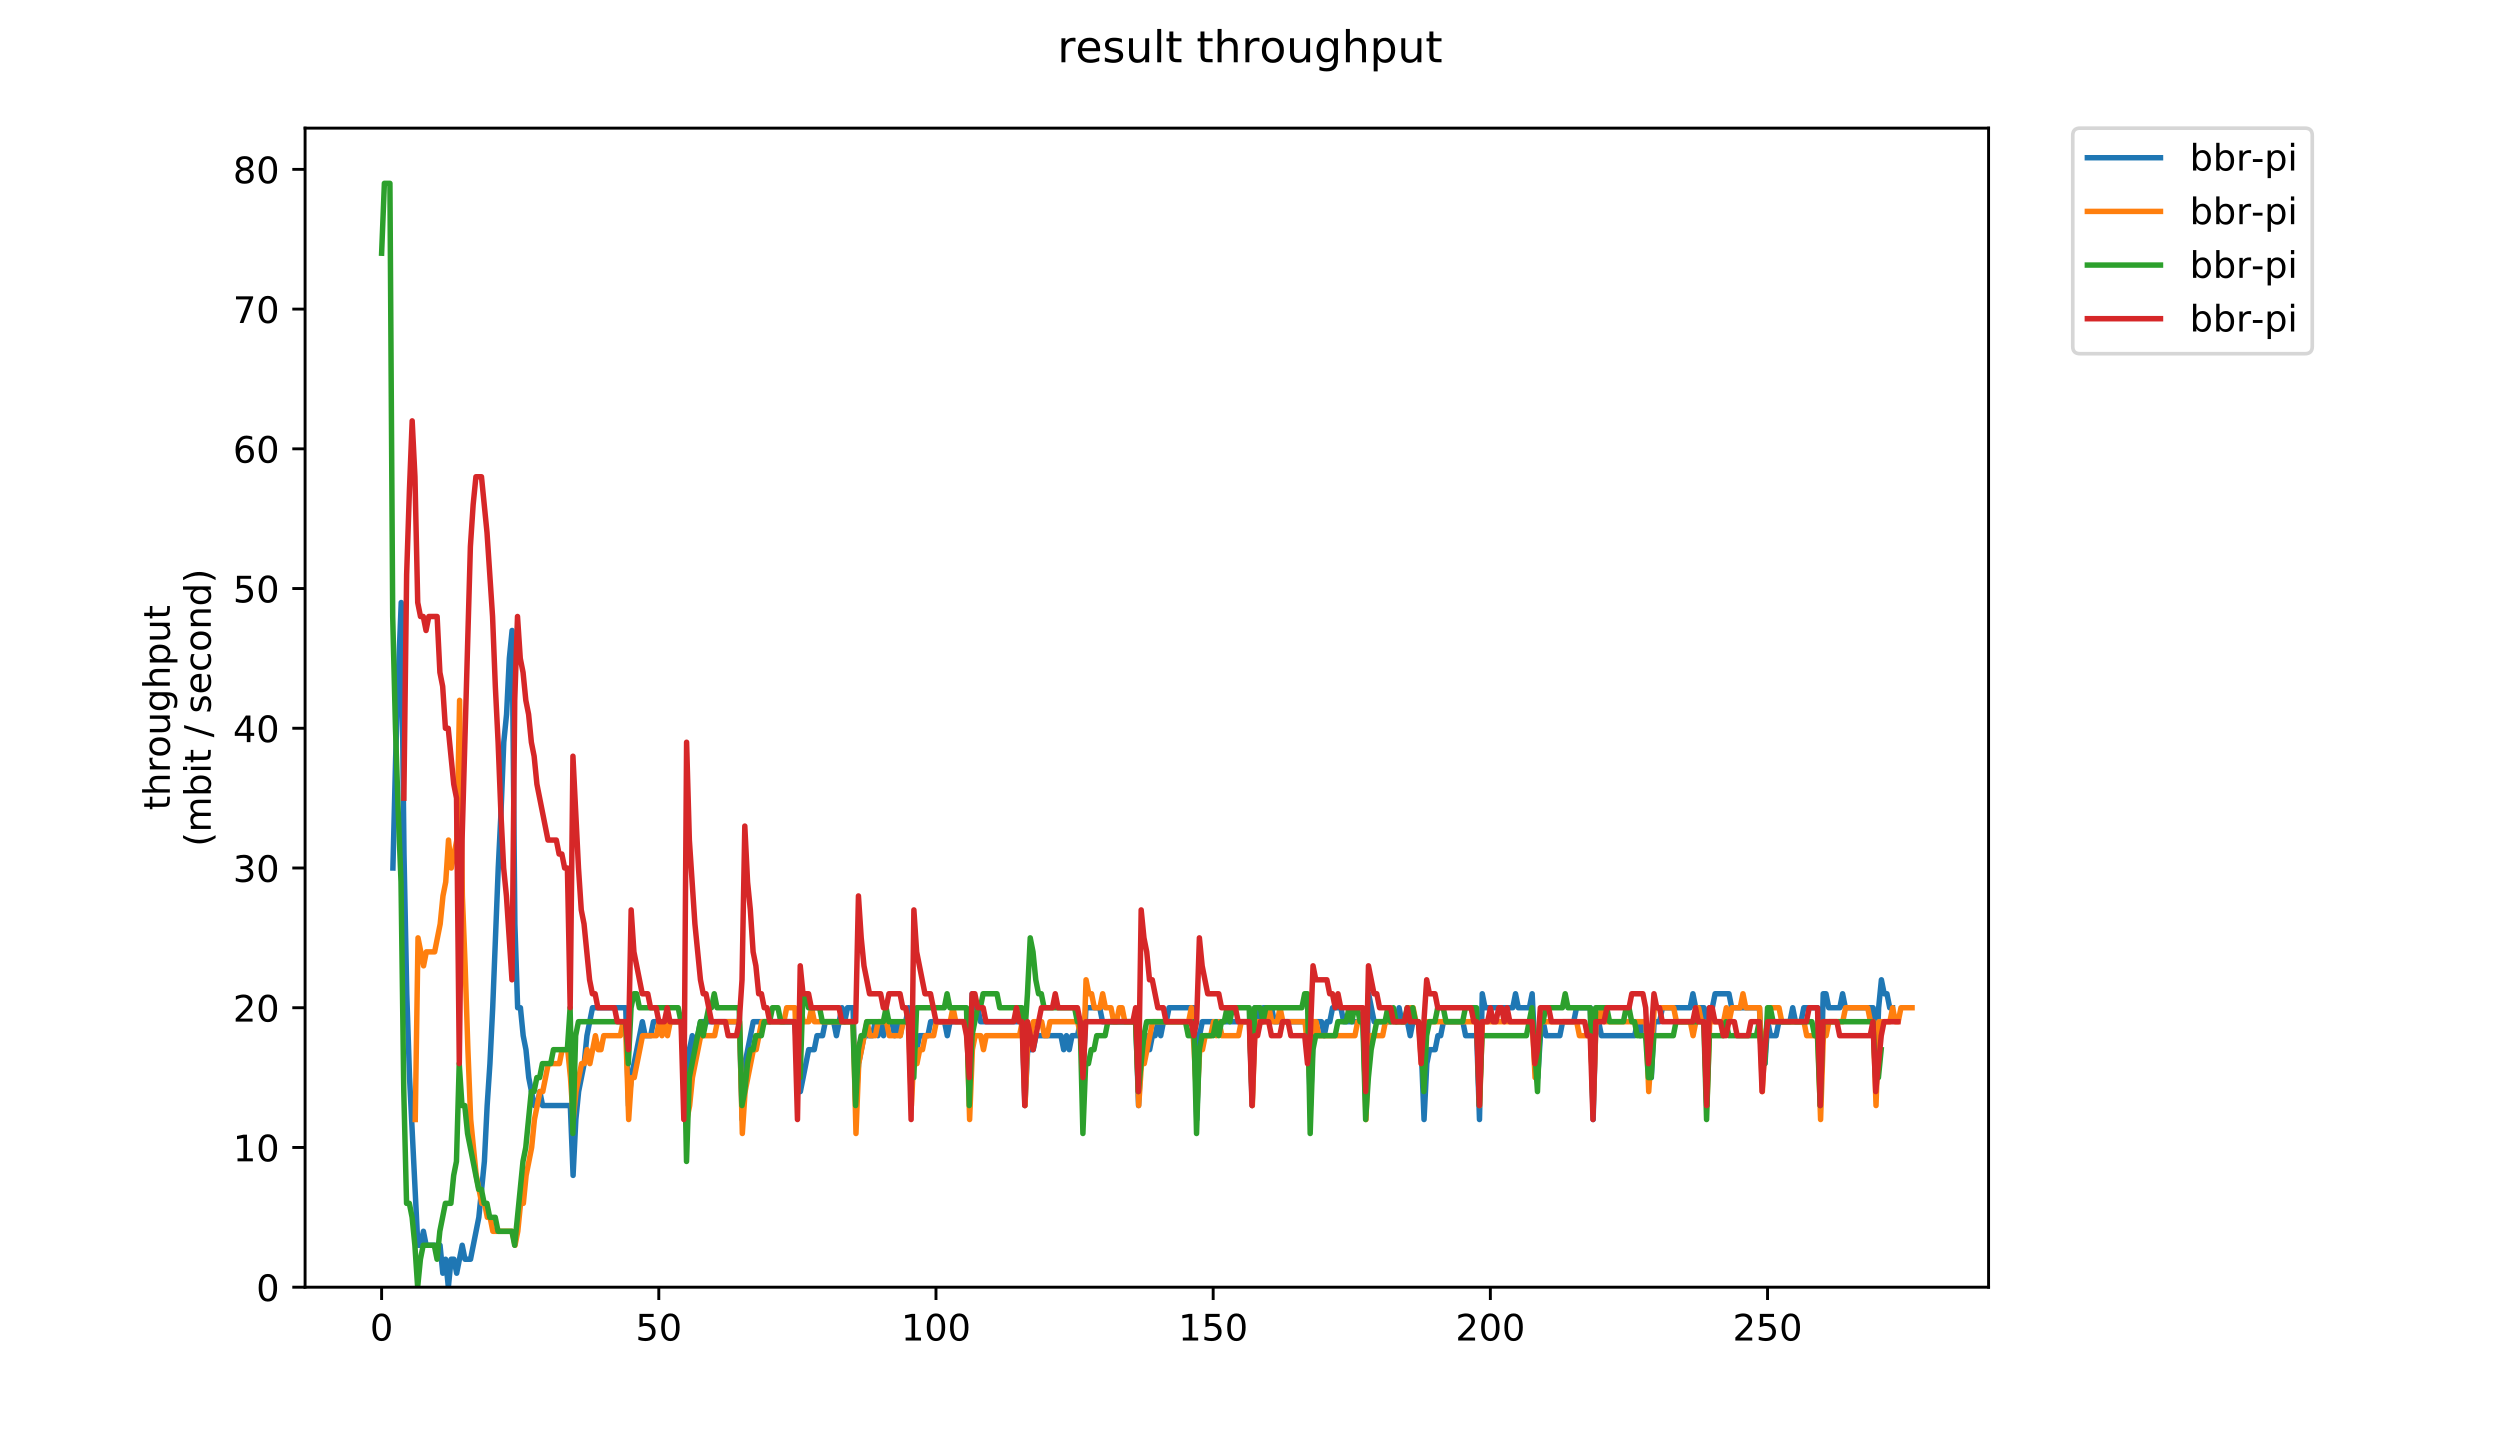 <?xml version="1.0" encoding="utf-8" standalone="no"?>
<!DOCTYPE svg PUBLIC "-//W3C//DTD SVG 1.1//EN"
  "http://www.w3.org/Graphics/SVG/1.1/DTD/svg11.dtd">
<!-- Created with matplotlib (https://matplotlib.org/) -->
<svg height="396pt" version="1.1" viewBox="0 0 684 396" width="684pt" xmlns="http://www.w3.org/2000/svg" xmlns:xlink="http://www.w3.org/1999/xlink">
 <defs>
  <style type="text/css">
*{stroke-linecap:butt;stroke-linejoin:round;}
  </style>
 </defs>
 <g id="figure_1">
  <g id="patch_1">
   <path d="M 0 396 
L 684 396 
L 684 0 
L 0 0 
z
" style="fill:#ffffff;"/>
  </g>
  <g id="axes_1">
   <g id="patch_2">
    <path d="M 83.472 352.174 
L 544.074 352.174 
L 544.074 35.062 
L 83.472 35.062 
z
" style="fill:#ffffff;"/>
   </g>
   <g id="matplotlib.axis_1">
    <g id="xtick_1">
     <g id="line2d_1">
      <defs>
       <path d="M 0 0 
L 0 3.5 
" id="me52edbb7b6" style="stroke:#000000;stroke-width:0.8;"/>
      </defs>
      <g>
       <use style="stroke:#000000;stroke-width:0.8;" x="104.409" xlink:href="#me52edbb7b6" y="352.174"/>
      </g>
     </g>
     <g id="text_1">
      <!-- 0 -->
      <defs>
       <path d="M 31.781 66.406 
Q 24.172 66.406 20.328 58.906 
Q 16.5 51.422 16.5 36.375 
Q 16.5 21.391 20.328 13.891 
Q 24.172 6.391 31.781 6.391 
Q 39.453 6.391 43.281 13.891 
Q 47.125 21.391 47.125 36.375 
Q 47.125 51.422 43.281 58.906 
Q 39.453 66.406 31.781 66.406 
z
M 31.781 74.219 
Q 44.047 74.219 50.516 64.516 
Q 56.984 54.828 56.984 36.375 
Q 56.984 17.969 50.516 8.266 
Q 44.047 -1.422 31.781 -1.422 
Q 19.531 -1.422 13.062 8.266 
Q 6.594 17.969 6.594 36.375 
Q 6.594 54.828 13.062 64.516 
Q 19.531 74.219 31.781 74.219 
z
" id="DejaVuSans-48"/>
      </defs>
      <g transform="translate(101.228 366.773)scale(0.1 -0.1)">
       <use xlink:href="#DejaVuSans-48"/>
      </g>
     </g>
    </g>
    <g id="xtick_2">
     <g id="line2d_2">
      <g>
       <use style="stroke:#000000;stroke-width:0.8;" x="180.247" xlink:href="#me52edbb7b6" y="352.174"/>
      </g>
     </g>
     <g id="text_2">
      <!-- 50 -->
      <defs>
       <path d="M 10.797 72.906 
L 49.516 72.906 
L 49.516 64.594 
L 19.828 64.594 
L 19.828 46.734 
Q 21.969 47.469 24.109 47.828 
Q 26.266 48.188 28.422 48.188 
Q 40.625 48.188 47.75 41.5 
Q 54.891 34.812 54.891 23.391 
Q 54.891 11.625 47.562 5.094 
Q 40.234 -1.422 26.906 -1.422 
Q 22.312 -1.422 17.547 -0.641 
Q 12.797 0.141 7.719 1.703 
L 7.719 11.625 
Q 12.109 9.234 16.797 8.062 
Q 21.484 6.891 26.703 6.891 
Q 35.156 6.891 40.078 11.328 
Q 45.016 15.766 45.016 23.391 
Q 45.016 31 40.078 35.438 
Q 35.156 39.891 26.703 39.891 
Q 22.75 39.891 18.812 39.016 
Q 14.891 38.141 10.797 36.281 
z
" id="DejaVuSans-53"/>
      </defs>
      <g transform="translate(173.885 366.773)scale(0.1 -0.1)">
       <use xlink:href="#DejaVuSans-53"/>
       <use x="63.623" xlink:href="#DejaVuSans-48"/>
      </g>
     </g>
    </g>
    <g id="xtick_3">
     <g id="line2d_3">
      <g>
       <use style="stroke:#000000;stroke-width:0.8;" x="256.085" xlink:href="#me52edbb7b6" y="352.174"/>
      </g>
     </g>
     <g id="text_3">
      <!-- 100 -->
      <defs>
       <path d="M 12.406 8.297 
L 28.516 8.297 
L 28.516 63.922 
L 10.984 60.406 
L 10.984 69.391 
L 28.422 72.906 
L 38.281 72.906 
L 38.281 8.297 
L 54.391 8.297 
L 54.391 0 
L 12.406 0 
z
" id="DejaVuSans-49"/>
      </defs>
      <g transform="translate(246.542 366.773)scale(0.1 -0.1)">
       <use xlink:href="#DejaVuSans-49"/>
       <use x="63.623" xlink:href="#DejaVuSans-48"/>
       <use x="127.246" xlink:href="#DejaVuSans-48"/>
      </g>
     </g>
    </g>
    <g id="xtick_4">
     <g id="line2d_4">
      <g>
       <use style="stroke:#000000;stroke-width:0.8;" x="331.923" xlink:href="#me52edbb7b6" y="352.174"/>
      </g>
     </g>
     <g id="text_4">
      <!-- 150 -->
      <g transform="translate(322.38 366.773)scale(0.1 -0.1)">
       <use xlink:href="#DejaVuSans-49"/>
       <use x="63.623" xlink:href="#DejaVuSans-53"/>
       <use x="127.246" xlink:href="#DejaVuSans-48"/>
      </g>
     </g>
    </g>
    <g id="xtick_5">
     <g id="line2d_5">
      <g>
       <use style="stroke:#000000;stroke-width:0.8;" x="407.762" xlink:href="#me52edbb7b6" y="352.174"/>
      </g>
     </g>
     <g id="text_5">
      <!-- 200 -->
      <defs>
       <path d="M 19.188 8.297 
L 53.609 8.297 
L 53.609 0 
L 7.328 0 
L 7.328 8.297 
Q 12.938 14.109 22.625 23.891 
Q 32.328 33.688 34.812 36.531 
Q 39.547 41.844 41.422 45.531 
Q 43.312 49.219 43.312 52.781 
Q 43.312 58.594 39.234 62.25 
Q 35.156 65.922 28.609 65.922 
Q 23.969 65.922 18.812 64.312 
Q 13.672 62.703 7.812 59.422 
L 7.812 69.391 
Q 13.766 71.781 18.938 73 
Q 24.125 74.219 28.422 74.219 
Q 39.75 74.219 46.484 68.547 
Q 53.219 62.891 53.219 53.422 
Q 53.219 48.922 51.531 44.891 
Q 49.859 40.875 45.406 35.406 
Q 44.188 33.984 37.641 27.219 
Q 31.109 20.453 19.188 8.297 
z
" id="DejaVuSans-50"/>
      </defs>
      <g transform="translate(398.218 366.773)scale(0.1 -0.1)">
       <use xlink:href="#DejaVuSans-50"/>
       <use x="63.623" xlink:href="#DejaVuSans-48"/>
       <use x="127.246" xlink:href="#DejaVuSans-48"/>
      </g>
     </g>
    </g>
    <g id="xtick_6">
     <g id="line2d_6">
      <g>
       <use style="stroke:#000000;stroke-width:0.8;" x="483.6" xlink:href="#me52edbb7b6" y="352.174"/>
      </g>
     </g>
     <g id="text_6">
      <!-- 250 -->
      <g transform="translate(474.056 366.773)scale(0.1 -0.1)">
       <use xlink:href="#DejaVuSans-50"/>
       <use x="63.623" xlink:href="#DejaVuSans-53"/>
       <use x="127.246" xlink:href="#DejaVuSans-48"/>
      </g>
     </g>
    </g>
   </g>
   <g id="matplotlib.axis_2">
    <g id="ytick_1">
     <g id="line2d_7">
      <defs>
       <path d="M 0 0 
L -3.5 0 
" id="ma1e6a46391" style="stroke:#000000;stroke-width:0.8;"/>
      </defs>
      <g>
       <use style="stroke:#000000;stroke-width:0.8;" x="83.472" xlink:href="#ma1e6a46391" y="352.174"/>
      </g>
     </g>
     <g id="text_7">
      <!-- 0 -->
      <g transform="translate(70.11 355.973)scale(0.1 -0.1)">
       <use xlink:href="#DejaVuSans-48"/>
      </g>
     </g>
    </g>
    <g id="ytick_2">
     <g id="line2d_8">
      <g>
       <use style="stroke:#000000;stroke-width:0.8;" x="83.472" xlink:href="#ma1e6a46391" y="313.945"/>
      </g>
     </g>
     <g id="text_8">
      <!-- 10 -->
      <g transform="translate(63.747 317.744)scale(0.1 -0.1)">
       <use xlink:href="#DejaVuSans-49"/>
       <use x="63.623" xlink:href="#DejaVuSans-48"/>
      </g>
     </g>
    </g>
    <g id="ytick_3">
     <g id="line2d_9">
      <g>
       <use style="stroke:#000000;stroke-width:0.8;" x="83.472" xlink:href="#ma1e6a46391" y="275.716"/>
      </g>
     </g>
     <g id="text_9">
      <!-- 20 -->
      <g transform="translate(63.747 279.515)scale(0.1 -0.1)">
       <use xlink:href="#DejaVuSans-50"/>
       <use x="63.623" xlink:href="#DejaVuSans-48"/>
      </g>
     </g>
    </g>
    <g id="ytick_4">
     <g id="line2d_10">
      <g>
       <use style="stroke:#000000;stroke-width:0.8;" x="83.472" xlink:href="#ma1e6a46391" y="237.486"/>
      </g>
     </g>
     <g id="text_10">
      <!-- 30 -->
      <defs>
       <path d="M 40.578 39.312 
Q 47.656 37.797 51.625 33 
Q 55.609 28.219 55.609 21.188 
Q 55.609 10.406 48.188 4.484 
Q 40.766 -1.422 27.094 -1.422 
Q 22.516 -1.422 17.656 -0.516 
Q 12.797 0.391 7.625 2.203 
L 7.625 11.719 
Q 11.719 9.328 16.594 8.109 
Q 21.484 6.891 26.812 6.891 
Q 36.078 6.891 40.938 10.547 
Q 45.797 14.203 45.797 21.188 
Q 45.797 27.641 41.281 31.266 
Q 36.766 34.906 28.719 34.906 
L 20.219 34.906 
L 20.219 43.016 
L 29.109 43.016 
Q 36.375 43.016 40.234 45.922 
Q 44.094 48.828 44.094 54.297 
Q 44.094 59.906 40.109 62.906 
Q 36.141 65.922 28.719 65.922 
Q 24.656 65.922 20.016 65.031 
Q 15.375 64.156 9.812 62.312 
L 9.812 71.094 
Q 15.438 72.656 20.344 73.438 
Q 25.25 74.219 29.594 74.219 
Q 40.828 74.219 47.359 69.109 
Q 53.906 64.016 53.906 55.328 
Q 53.906 49.266 50.438 45.094 
Q 46.969 40.922 40.578 39.312 
z
" id="DejaVuSans-51"/>
      </defs>
      <g transform="translate(63.747 241.286)scale(0.1 -0.1)">
       <use xlink:href="#DejaVuSans-51"/>
       <use x="63.623" xlink:href="#DejaVuSans-48"/>
      </g>
     </g>
    </g>
    <g id="ytick_5">
     <g id="line2d_11">
      <g>
       <use style="stroke:#000000;stroke-width:0.8;" x="83.472" xlink:href="#ma1e6a46391" y="199.257"/>
      </g>
     </g>
     <g id="text_11">
      <!-- 40 -->
      <defs>
       <path d="M 37.797 64.312 
L 12.891 25.391 
L 37.797 25.391 
z
M 35.203 72.906 
L 47.609 72.906 
L 47.609 25.391 
L 58.016 25.391 
L 58.016 17.188 
L 47.609 17.188 
L 47.609 0 
L 37.797 0 
L 37.797 17.188 
L 4.891 17.188 
L 4.891 26.703 
z
" id="DejaVuSans-52"/>
      </defs>
      <g transform="translate(63.747 203.056)scale(0.1 -0.1)">
       <use xlink:href="#DejaVuSans-52"/>
       <use x="63.623" xlink:href="#DejaVuSans-48"/>
      </g>
     </g>
    </g>
    <g id="ytick_6">
     <g id="line2d_12">
      <g>
       <use style="stroke:#000000;stroke-width:0.8;" x="83.472" xlink:href="#ma1e6a46391" y="161.028"/>
      </g>
     </g>
     <g id="text_12">
      <!-- 50 -->
      <g transform="translate(63.747 164.827)scale(0.1 -0.1)">
       <use xlink:href="#DejaVuSans-53"/>
       <use x="63.623" xlink:href="#DejaVuSans-48"/>
      </g>
     </g>
    </g>
    <g id="ytick_7">
     <g id="line2d_13">
      <g>
       <use style="stroke:#000000;stroke-width:0.8;" x="83.472" xlink:href="#ma1e6a46391" y="122.799"/>
      </g>
     </g>
     <g id="text_13">
      <!-- 60 -->
      <defs>
       <path d="M 33.016 40.375 
Q 26.375 40.375 22.484 35.828 
Q 18.609 31.297 18.609 23.391 
Q 18.609 15.531 22.484 10.953 
Q 26.375 6.391 33.016 6.391 
Q 39.656 6.391 43.531 10.953 
Q 47.406 15.531 47.406 23.391 
Q 47.406 31.297 43.531 35.828 
Q 39.656 40.375 33.016 40.375 
z
M 52.594 71.297 
L 52.594 62.312 
Q 48.875 64.062 45.094 64.984 
Q 41.312 65.922 37.594 65.922 
Q 27.828 65.922 22.672 59.328 
Q 17.531 52.734 16.797 39.406 
Q 19.672 43.656 24.016 45.922 
Q 28.375 48.188 33.594 48.188 
Q 44.578 48.188 50.953 41.516 
Q 57.328 34.859 57.328 23.391 
Q 57.328 12.156 50.688 5.359 
Q 44.047 -1.422 33.016 -1.422 
Q 20.359 -1.422 13.672 8.266 
Q 6.984 17.969 6.984 36.375 
Q 6.984 53.656 15.188 63.938 
Q 23.391 74.219 37.203 74.219 
Q 40.922 74.219 44.703 73.484 
Q 48.484 72.75 52.594 71.297 
z
" id="DejaVuSans-54"/>
      </defs>
      <g transform="translate(63.747 126.598)scale(0.1 -0.1)">
       <use xlink:href="#DejaVuSans-54"/>
       <use x="63.623" xlink:href="#DejaVuSans-48"/>
      </g>
     </g>
    </g>
    <g id="ytick_8">
     <g id="line2d_14">
      <g>
       <use style="stroke:#000000;stroke-width:0.8;" x="83.472" xlink:href="#ma1e6a46391" y="84.569"/>
      </g>
     </g>
     <g id="text_14">
      <!-- 70 -->
      <defs>
       <path d="M 8.203 72.906 
L 55.078 72.906 
L 55.078 68.703 
L 28.609 0 
L 18.312 0 
L 43.219 64.594 
L 8.203 64.594 
z
" id="DejaVuSans-55"/>
      </defs>
      <g transform="translate(63.747 88.369)scale(0.1 -0.1)">
       <use xlink:href="#DejaVuSans-55"/>
       <use x="63.623" xlink:href="#DejaVuSans-48"/>
      </g>
     </g>
    </g>
    <g id="ytick_9">
     <g id="line2d_15">
      <g>
       <use style="stroke:#000000;stroke-width:0.8;" x="83.472" xlink:href="#ma1e6a46391" y="46.34"/>
      </g>
     </g>
     <g id="text_15">
      <!-- 80 -->
      <defs>
       <path d="M 31.781 34.625 
Q 24.75 34.625 20.719 30.859 
Q 16.703 27.094 16.703 20.516 
Q 16.703 13.922 20.719 10.156 
Q 24.75 6.391 31.781 6.391 
Q 38.812 6.391 42.859 10.172 
Q 46.922 13.969 46.922 20.516 
Q 46.922 27.094 42.891 30.859 
Q 38.875 34.625 31.781 34.625 
z
M 21.922 38.812 
Q 15.578 40.375 12.031 44.719 
Q 8.5 49.078 8.5 55.328 
Q 8.5 64.062 14.719 69.141 
Q 20.953 74.219 31.781 74.219 
Q 42.672 74.219 48.875 69.141 
Q 55.078 64.062 55.078 55.328 
Q 55.078 49.078 51.531 44.719 
Q 48 40.375 41.703 38.812 
Q 48.828 37.156 52.797 32.312 
Q 56.781 27.484 56.781 20.516 
Q 56.781 9.906 50.312 4.234 
Q 43.844 -1.422 31.781 -1.422 
Q 19.734 -1.422 13.25 4.234 
Q 6.781 9.906 6.781 20.516 
Q 6.781 27.484 10.781 32.312 
Q 14.797 37.156 21.922 38.812 
z
M 18.312 54.391 
Q 18.312 48.734 21.844 45.562 
Q 25.391 42.391 31.781 42.391 
Q 38.141 42.391 41.719 45.562 
Q 45.312 48.734 45.312 54.391 
Q 45.312 60.062 41.719 63.234 
Q 38.141 66.406 31.781 66.406 
Q 25.391 66.406 21.844 63.234 
Q 18.312 60.062 18.312 54.391 
z
" id="DejaVuSans-56"/>
      </defs>
      <g transform="translate(63.747 50.139)scale(0.1 -0.1)">
       <use xlink:href="#DejaVuSans-56"/>
       <use x="63.623" xlink:href="#DejaVuSans-48"/>
      </g>
     </g>
    </g>
    <g id="text_16">
     <!-- throughput -->
     <defs>
      <path d="M 18.312 70.219 
L 18.312 54.688 
L 36.812 54.688 
L 36.812 47.703 
L 18.312 47.703 
L 18.312 18.016 
Q 18.312 11.328 20.141 9.422 
Q 21.969 7.516 27.594 7.516 
L 36.812 7.516 
L 36.812 0 
L 27.594 0 
Q 17.188 0 13.234 3.875 
Q 9.281 7.766 9.281 18.016 
L 9.281 47.703 
L 2.688 47.703 
L 2.688 54.688 
L 9.281 54.688 
L 9.281 70.219 
z
" id="DejaVuSans-116"/>
      <path d="M 54.891 33.016 
L 54.891 0 
L 45.906 0 
L 45.906 32.719 
Q 45.906 40.484 42.875 44.328 
Q 39.844 48.188 33.797 48.188 
Q 26.516 48.188 22.312 43.547 
Q 18.109 38.922 18.109 30.906 
L 18.109 0 
L 9.078 0 
L 9.078 75.984 
L 18.109 75.984 
L 18.109 46.188 
Q 21.344 51.125 25.703 53.562 
Q 30.078 56 35.797 56 
Q 45.219 56 50.047 50.172 
Q 54.891 44.344 54.891 33.016 
z
" id="DejaVuSans-104"/>
      <path d="M 41.109 46.297 
Q 39.594 47.172 37.812 47.578 
Q 36.031 48 33.891 48 
Q 26.266 48 22.188 43.047 
Q 18.109 38.094 18.109 28.812 
L 18.109 0 
L 9.078 0 
L 9.078 54.688 
L 18.109 54.688 
L 18.109 46.188 
Q 20.953 51.172 25.484 53.578 
Q 30.031 56 36.531 56 
Q 37.453 56 38.578 55.875 
Q 39.703 55.766 41.062 55.516 
z
" id="DejaVuSans-114"/>
      <path d="M 30.609 48.391 
Q 23.391 48.391 19.188 42.75 
Q 14.984 37.109 14.984 27.297 
Q 14.984 17.484 19.156 11.844 
Q 23.344 6.203 30.609 6.203 
Q 37.797 6.203 41.984 11.859 
Q 46.188 17.531 46.188 27.297 
Q 46.188 37.016 41.984 42.703 
Q 37.797 48.391 30.609 48.391 
z
M 30.609 56 
Q 42.328 56 49.016 48.375 
Q 55.719 40.766 55.719 27.297 
Q 55.719 13.875 49.016 6.219 
Q 42.328 -1.422 30.609 -1.422 
Q 18.844 -1.422 12.172 6.219 
Q 5.516 13.875 5.516 27.297 
Q 5.516 40.766 12.172 48.375 
Q 18.844 56 30.609 56 
z
" id="DejaVuSans-111"/>
      <path d="M 8.5 21.578 
L 8.5 54.688 
L 17.484 54.688 
L 17.484 21.922 
Q 17.484 14.156 20.5 10.266 
Q 23.531 6.391 29.594 6.391 
Q 36.859 6.391 41.078 11.031 
Q 45.312 15.672 45.312 23.688 
L 45.312 54.688 
L 54.297 54.688 
L 54.297 0 
L 45.312 0 
L 45.312 8.406 
Q 42.047 3.422 37.719 1 
Q 33.406 -1.422 27.688 -1.422 
Q 18.266 -1.422 13.375 4.438 
Q 8.5 10.297 8.5 21.578 
z
M 31.109 56 
z
" id="DejaVuSans-117"/>
      <path d="M 45.406 27.984 
Q 45.406 37.75 41.375 43.109 
Q 37.359 48.484 30.078 48.484 
Q 22.859 48.484 18.828 43.109 
Q 14.797 37.75 14.797 27.984 
Q 14.797 18.266 18.828 12.891 
Q 22.859 7.516 30.078 7.516 
Q 37.359 7.516 41.375 12.891 
Q 45.406 18.266 45.406 27.984 
z
M 54.391 6.781 
Q 54.391 -7.172 48.188 -13.984 
Q 42 -20.797 29.203 -20.797 
Q 24.469 -20.797 20.266 -20.094 
Q 16.062 -19.391 12.109 -17.922 
L 12.109 -9.188 
Q 16.062 -11.328 19.922 -12.344 
Q 23.781 -13.375 27.781 -13.375 
Q 36.625 -13.375 41.016 -8.766 
Q 45.406 -4.156 45.406 5.172 
L 45.406 9.625 
Q 42.625 4.781 38.281 2.391 
Q 33.938 0 27.875 0 
Q 17.828 0 11.672 7.656 
Q 5.516 15.328 5.516 27.984 
Q 5.516 40.672 11.672 48.328 
Q 17.828 56 27.875 56 
Q 33.938 56 38.281 53.609 
Q 42.625 51.219 45.406 46.391 
L 45.406 54.688 
L 54.391 54.688 
z
" id="DejaVuSans-103"/>
      <path d="M 18.109 8.203 
L 18.109 -20.797 
L 9.078 -20.797 
L 9.078 54.688 
L 18.109 54.688 
L 18.109 46.391 
Q 20.953 51.266 25.266 53.625 
Q 29.594 56 35.594 56 
Q 45.562 56 51.781 48.094 
Q 58.016 40.188 58.016 27.297 
Q 58.016 14.406 51.781 6.484 
Q 45.562 -1.422 35.594 -1.422 
Q 29.594 -1.422 25.266 0.953 
Q 20.953 3.328 18.109 8.203 
z
M 48.688 27.297 
Q 48.688 37.203 44.609 42.844 
Q 40.531 48.484 33.406 48.484 
Q 26.266 48.484 22.188 42.844 
Q 18.109 37.203 18.109 27.297 
Q 18.109 17.391 22.188 11.75 
Q 26.266 6.109 33.406 6.109 
Q 40.531 6.109 44.609 11.75 
Q 48.688 17.391 48.688 27.297 
z
" id="DejaVuSans-112"/>
     </defs>
     <g transform="translate(46.47 221.675)rotate(-90)scale(0.1 -0.1)">
      <use xlink:href="#DejaVuSans-116"/>
      <use x="39.209" xlink:href="#DejaVuSans-104"/>
      <use x="102.588" xlink:href="#DejaVuSans-114"/>
      <use x="143.67" xlink:href="#DejaVuSans-111"/>
      <use x="204.852" xlink:href="#DejaVuSans-117"/>
      <use x="268.23" xlink:href="#DejaVuSans-103"/>
      <use x="331.707" xlink:href="#DejaVuSans-104"/>
      <use x="395.086" xlink:href="#DejaVuSans-112"/>
      <use x="458.562" xlink:href="#DejaVuSans-117"/>
      <use x="521.941" xlink:href="#DejaVuSans-116"/>
     </g>
     <!-- (mbit / second) -->
     <defs>
      <path d="M 31 75.875 
Q 24.469 64.656 21.281 53.656 
Q 18.109 42.672 18.109 31.391 
Q 18.109 20.125 21.312 9.062 
Q 24.516 -2 31 -13.188 
L 23.188 -13.188 
Q 15.875 -1.703 12.234 9.375 
Q 8.594 20.453 8.594 31.391 
Q 8.594 42.281 12.203 53.312 
Q 15.828 64.359 23.188 75.875 
z
" id="DejaVuSans-40"/>
      <path d="M 52 44.188 
Q 55.375 50.25 60.062 53.125 
Q 64.75 56 71.094 56 
Q 79.641 56 84.281 50.016 
Q 88.922 44.047 88.922 33.016 
L 88.922 0 
L 79.891 0 
L 79.891 32.719 
Q 79.891 40.578 77.094 44.375 
Q 74.312 48.188 68.609 48.188 
Q 61.625 48.188 57.562 43.547 
Q 53.516 38.922 53.516 30.906 
L 53.516 0 
L 44.484 0 
L 44.484 32.719 
Q 44.484 40.625 41.703 44.406 
Q 38.922 48.188 33.109 48.188 
Q 26.219 48.188 22.156 43.531 
Q 18.109 38.875 18.109 30.906 
L 18.109 0 
L 9.078 0 
L 9.078 54.688 
L 18.109 54.688 
L 18.109 46.188 
Q 21.188 51.219 25.484 53.609 
Q 29.781 56 35.688 56 
Q 41.656 56 45.828 52.969 
Q 50 49.953 52 44.188 
z
" id="DejaVuSans-109"/>
      <path d="M 48.688 27.297 
Q 48.688 37.203 44.609 42.844 
Q 40.531 48.484 33.406 48.484 
Q 26.266 48.484 22.188 42.844 
Q 18.109 37.203 18.109 27.297 
Q 18.109 17.391 22.188 11.75 
Q 26.266 6.109 33.406 6.109 
Q 40.531 6.109 44.609 11.75 
Q 48.688 17.391 48.688 27.297 
z
M 18.109 46.391 
Q 20.953 51.266 25.266 53.625 
Q 29.594 56 35.594 56 
Q 45.562 56 51.781 48.094 
Q 58.016 40.188 58.016 27.297 
Q 58.016 14.406 51.781 6.484 
Q 45.562 -1.422 35.594 -1.422 
Q 29.594 -1.422 25.266 0.953 
Q 20.953 3.328 18.109 8.203 
L 18.109 0 
L 9.078 0 
L 9.078 75.984 
L 18.109 75.984 
z
" id="DejaVuSans-98"/>
      <path d="M 9.422 54.688 
L 18.406 54.688 
L 18.406 0 
L 9.422 0 
z
M 9.422 75.984 
L 18.406 75.984 
L 18.406 64.594 
L 9.422 64.594 
z
" id="DejaVuSans-105"/>
      <path id="DejaVuSans-32"/>
      <path d="M 25.391 72.906 
L 33.688 72.906 
L 8.297 -9.281 
L 0 -9.281 
z
" id="DejaVuSans-47"/>
      <path d="M 44.281 53.078 
L 44.281 44.578 
Q 40.484 46.531 36.375 47.5 
Q 32.281 48.484 27.875 48.484 
Q 21.188 48.484 17.844 46.438 
Q 14.5 44.391 14.5 40.281 
Q 14.5 37.156 16.891 35.375 
Q 19.281 33.594 26.516 31.984 
L 29.594 31.297 
Q 39.156 29.25 43.188 25.516 
Q 47.219 21.781 47.219 15.094 
Q 47.219 7.469 41.188 3.016 
Q 35.156 -1.422 24.609 -1.422 
Q 20.219 -1.422 15.453 -0.562 
Q 10.688 0.297 5.422 2 
L 5.422 11.281 
Q 10.406 8.688 15.234 7.391 
Q 20.062 6.109 24.812 6.109 
Q 31.156 6.109 34.562 8.281 
Q 37.984 10.453 37.984 14.406 
Q 37.984 18.062 35.516 20.016 
Q 33.062 21.969 24.703 23.781 
L 21.578 24.516 
Q 13.234 26.266 9.516 29.906 
Q 5.812 33.547 5.812 39.891 
Q 5.812 47.609 11.281 51.797 
Q 16.75 56 26.812 56 
Q 31.781 56 36.172 55.266 
Q 40.578 54.547 44.281 53.078 
z
" id="DejaVuSans-115"/>
      <path d="M 56.203 29.594 
L 56.203 25.203 
L 14.891 25.203 
Q 15.484 15.922 20.484 11.062 
Q 25.484 6.203 34.422 6.203 
Q 39.594 6.203 44.453 7.469 
Q 49.312 8.734 54.109 11.281 
L 54.109 2.781 
Q 49.266 0.734 44.188 -0.344 
Q 39.109 -1.422 33.891 -1.422 
Q 20.797 -1.422 13.156 6.188 
Q 5.516 13.812 5.516 26.812 
Q 5.516 40.234 12.766 48.109 
Q 20.016 56 32.328 56 
Q 43.359 56 49.781 48.891 
Q 56.203 41.797 56.203 29.594 
z
M 47.219 32.234 
Q 47.125 39.594 43.094 43.984 
Q 39.062 48.391 32.422 48.391 
Q 24.906 48.391 20.391 44.141 
Q 15.875 39.891 15.188 32.172 
z
" id="DejaVuSans-101"/>
      <path d="M 48.781 52.594 
L 48.781 44.188 
Q 44.969 46.297 41.141 47.344 
Q 37.312 48.391 33.406 48.391 
Q 24.656 48.391 19.812 42.844 
Q 14.984 37.312 14.984 27.297 
Q 14.984 17.281 19.812 11.734 
Q 24.656 6.203 33.406 6.203 
Q 37.312 6.203 41.141 7.25 
Q 44.969 8.297 48.781 10.406 
L 48.781 2.094 
Q 45.016 0.344 40.984 -0.531 
Q 36.969 -1.422 32.422 -1.422 
Q 20.062 -1.422 12.781 6.344 
Q 5.516 14.109 5.516 27.297 
Q 5.516 40.672 12.859 48.328 
Q 20.219 56 33.016 56 
Q 37.156 56 41.109 55.141 
Q 45.062 54.297 48.781 52.594 
z
" id="DejaVuSans-99"/>
      <path d="M 54.891 33.016 
L 54.891 0 
L 45.906 0 
L 45.906 32.719 
Q 45.906 40.484 42.875 44.328 
Q 39.844 48.188 33.797 48.188 
Q 26.516 48.188 22.312 43.547 
Q 18.109 38.922 18.109 30.906 
L 18.109 0 
L 9.078 0 
L 9.078 54.688 
L 18.109 54.688 
L 18.109 46.188 
Q 21.344 51.125 25.703 53.562 
Q 30.078 56 35.797 56 
Q 45.219 56 50.047 50.172 
Q 54.891 44.344 54.891 33.016 
z
" id="DejaVuSans-110"/>
      <path d="M 45.406 46.391 
L 45.406 75.984 
L 54.391 75.984 
L 54.391 0 
L 45.406 0 
L 45.406 8.203 
Q 42.578 3.328 38.25 0.953 
Q 33.938 -1.422 27.875 -1.422 
Q 17.969 -1.422 11.734 6.484 
Q 5.516 14.406 5.516 27.297 
Q 5.516 40.188 11.734 48.094 
Q 17.969 56 27.875 56 
Q 33.938 56 38.25 53.625 
Q 42.578 51.266 45.406 46.391 
z
M 14.797 27.297 
Q 14.797 17.391 18.875 11.75 
Q 22.953 6.109 30.078 6.109 
Q 37.203 6.109 41.297 11.75 
Q 45.406 17.391 45.406 27.297 
Q 45.406 37.203 41.297 42.844 
Q 37.203 48.484 30.078 48.484 
Q 22.953 48.484 18.875 42.844 
Q 14.797 37.203 14.797 27.297 
z
" id="DejaVuSans-100"/>
      <path d="M 8.016 75.875 
L 15.828 75.875 
Q 23.141 64.359 26.781 53.312 
Q 30.422 42.281 30.422 31.391 
Q 30.422 20.453 26.781 9.375 
Q 23.141 -1.703 15.828 -13.188 
L 8.016 -13.188 
Q 14.5 -2 17.703 9.062 
Q 20.906 20.125 20.906 31.391 
Q 20.906 42.672 17.703 53.656 
Q 14.5 64.656 8.016 75.875 
z
" id="DejaVuSans-41"/>
     </defs>
     <g transform="translate(57.668 231.609)rotate(-90)scale(0.1 -0.1)">
      <use xlink:href="#DejaVuSans-40"/>
      <use x="39.014" xlink:href="#DejaVuSans-109"/>
      <use x="136.426" xlink:href="#DejaVuSans-98"/>
      <use x="199.902" xlink:href="#DejaVuSans-105"/>
      <use x="227.686" xlink:href="#DejaVuSans-116"/>
      <use x="266.895" xlink:href="#DejaVuSans-32"/>
      <use x="298.682" xlink:href="#DejaVuSans-47"/>
      <use x="332.373" xlink:href="#DejaVuSans-32"/>
      <use x="364.16" xlink:href="#DejaVuSans-115"/>
      <use x="416.26" xlink:href="#DejaVuSans-101"/>
      <use x="477.783" xlink:href="#DejaVuSans-99"/>
      <use x="532.764" xlink:href="#DejaVuSans-111"/>
      <use x="593.945" xlink:href="#DejaVuSans-110"/>
      <use x="657.324" xlink:href="#DejaVuSans-100"/>
      <use x="720.801" xlink:href="#DejaVuSans-41"/>
     </g>
    </g>
   </g>
   <g id="line2d_16">
    <path clip-path="url(#p1c939efa24)" d="M 107.5 237.486 
L 108.258 206.903 
L 109.017 183.965 
L 109.775 164.851 
L 110.533 233.663 
L 111.292 271.893 
L 112.05 294.83 
L 114.325 340.705 
L 115.084 340.705 
L 115.842 336.882 
L 116.601 340.705 
L 120.392 340.705 
L 121.151 348.351 
L 121.909 344.528 
L 122.668 352.174 
L 123.426 344.528 
L 124.184 344.528 
L 124.943 348.351 
L 126.46 340.705 
L 127.218 344.528 
L 128.735 344.528 
L 131.01 333.06 
L 132.527 317.768 
L 133.285 302.476 
L 134.043 291.007 
L 134.802 275.716 
L 136.318 237.486 
L 137.077 222.195 
L 137.835 203.08 
L 138.594 195.434 
L 139.352 180.143 
L 140.11 172.497 
L 140.869 252.778 
L 141.627 275.716 
L 142.386 275.716 
L 143.144 283.362 
L 143.902 287.184 
L 144.661 294.83 
L 146.177 302.476 
L 146.936 302.476 
L 147.694 298.653 
L 148.453 302.476 
L 156.036 302.476 
L 156.795 321.591 
L 157.553 306.299 
L 158.312 298.653 
L 159.828 291.007 
L 160.587 283.362 
L 162.103 275.716 
L 171.204 275.716 
L 171.962 302.476 
L 172.721 294.83 
L 175.754 279.539 
L 176.513 283.362 
L 178.03 283.362 
L 178.788 279.539 
L 186.372 279.539 
L 187.13 283.362 
L 187.888 302.476 
L 188.647 287.184 
L 189.405 283.362 
L 190.164 287.184 
L 191.68 279.539 
L 202.298 279.539 
L 203.056 306.299 
L 203.815 291.007 
L 206.09 279.539 
L 217.465 279.539 
L 218.224 291.007 
L 218.982 298.653 
L 221.257 287.184 
L 222.774 287.184 
L 223.532 283.362 
L 225.049 283.362 
L 225.808 279.539 
L 228.083 279.539 
L 228.841 283.362 
L 230.358 275.716 
L 231.116 279.539 
L 231.875 275.716 
L 233.391 275.716 
L 234.15 302.476 
L 234.908 291.007 
L 236.425 283.362 
L 238.7 283.362 
L 239.458 279.539 
L 240.217 283.362 
L 240.975 279.539 
L 241.734 283.362 
L 242.492 279.539 
L 244.009 279.539 
L 244.767 283.362 
L 245.526 279.539 
L 246.284 283.362 
L 247.042 279.539 
L 247.801 279.539 
L 248.559 275.716 
L 249.317 294.83 
L 251.593 283.362 
L 253.868 283.362 
L 254.626 279.539 
L 258.418 279.539 
L 259.176 283.362 
L 259.935 279.539 
L 264.485 279.539 
L 265.243 294.83 
L 266.002 271.893 
L 266.76 275.716 
L 267.519 275.716 
L 268.277 279.539 
L 279.653 279.539 
L 280.411 302.476 
L 281.17 287.184 
L 282.686 287.184 
L 283.445 283.362 
L 290.27 283.362 
L 291.028 287.184 
L 291.787 283.362 
L 292.545 287.184 
L 293.304 283.362 
L 294.82 283.362 
L 295.579 279.539 
L 296.337 294.83 
L 297.096 275.716 
L 300.887 275.716 
L 301.646 279.539 
L 310.746 279.539 
L 311.505 302.476 
L 312.263 287.184 
L 313.022 287.184 
L 313.78 283.362 
L 314.538 287.184 
L 315.297 283.362 
L 316.055 283.362 
L 316.813 279.539 
L 317.572 283.362 
L 318.33 279.539 
L 319.089 279.539 
L 319.847 275.716 
L 326.672 275.716 
L 327.431 306.299 
L 328.189 283.362 
L 328.948 279.539 
L 341.84 279.539 
L 342.598 302.476 
L 343.357 275.716 
L 344.115 275.716 
L 344.874 279.539 
L 345.632 275.716 
L 347.907 275.716 
L 348.666 279.539 
L 357.766 279.539 
L 358.525 302.476 
L 359.283 283.362 
L 360.041 279.539 
L 361.558 279.539 
L 362.316 283.362 
L 363.075 279.539 
L 363.833 279.539 
L 364.592 275.716 
L 366.867 275.716 
L 367.625 279.539 
L 372.934 279.539 
L 373.692 302.476 
L 374.451 271.893 
L 375.967 279.539 
L 382.034 279.539 
L 382.793 275.716 
L 383.551 279.539 
L 385.068 279.539 
L 385.826 283.362 
L 386.585 279.539 
L 388.101 279.539 
L 388.86 287.184 
L 389.618 306.299 
L 390.377 291.007 
L 391.135 287.184 
L 392.652 287.184 
L 393.41 283.362 
L 394.168 283.362 
L 394.927 279.539 
L 400.236 279.539 
L 400.994 283.362 
L 404.027 283.362 
L 404.786 306.299 
L 405.544 271.893 
L 406.303 275.716 
L 413.886 275.716 
L 414.645 271.893 
L 415.403 275.716 
L 418.437 275.716 
L 419.195 271.893 
L 419.953 287.184 
L 420.712 294.83 
L 421.47 283.362 
L 422.229 279.539 
L 422.987 283.362 
L 426.779 283.362 
L 427.537 279.539 
L 430.571 279.539 
L 431.329 275.716 
L 435.121 275.716 
L 435.88 306.299 
L 436.638 279.539 
L 437.396 279.539 
L 438.155 283.362 
L 447.255 283.362 
L 448.014 279.539 
L 448.772 283.362 
L 449.53 279.539 
L 450.289 279.539 
L 451.047 291.007 
L 451.806 294.83 
L 452.564 279.539 
L 454.081 279.539 
L 454.839 275.716 
L 462.423 275.716 
L 463.181 271.893 
L 463.94 275.716 
L 466.215 275.716 
L 466.973 302.476 
L 467.732 275.716 
L 468.49 275.716 
L 469.248 271.893 
L 473.04 271.893 
L 473.799 275.716 
L 481.382 275.716 
L 482.141 291.007 
L 482.899 291.007 
L 483.658 279.539 
L 484.416 283.362 
L 485.933 283.362 
L 486.691 279.539 
L 489.725 279.539 
L 490.483 275.716 
L 491.241 279.539 
L 492.758 279.539 
L 493.517 275.716 
L 497.308 275.716 
L 498.067 302.476 
L 498.825 271.893 
L 499.584 271.893 
L 500.342 275.716 
L 503.376 275.716 
L 504.134 271.893 
L 504.892 275.716 
L 512.476 275.716 
L 513.235 294.83 
L 513.993 275.716 
L 514.751 268.07 
L 515.51 271.893 
L 516.268 271.893 
L 517.026 275.716 
L 517.785 275.716 
L 517.785 275.716 
" style="fill:none;stroke:#1f77b4;stroke-linecap:square;stroke-width:1.5;"/>
   </g>
   <g id="line2d_17">
    <path clip-path="url(#p1c939efa24)" d="M 113.611 306.299 
L 114.369 256.601 
L 115.886 264.247 
L 116.645 260.424 
L 118.92 260.424 
L 120.436 252.778 
L 121.195 245.132 
L 121.953 241.309 
L 122.712 229.841 
L 123.47 237.486 
L 124.987 229.841 
L 125.745 191.611 
L 126.503 245.132 
L 127.262 264.247 
L 128.02 287.184 
L 128.779 306.299 
L 130.295 321.591 
L 131.812 329.237 
L 132.571 329.237 
L 133.329 333.06 
L 134.087 333.06 
L 134.846 336.882 
L 140.154 336.882 
L 140.913 340.705 
L 141.671 336.882 
L 142.43 329.237 
L 143.188 329.237 
L 143.946 321.591 
L 145.463 313.945 
L 146.221 306.299 
L 147.738 298.653 
L 148.497 298.653 
L 150.013 291.007 
L 153.047 291.007 
L 153.805 287.184 
L 155.322 287.184 
L 156.08 294.83 
L 156.839 306.299 
L 157.597 298.653 
L 159.114 291.007 
L 159.872 291.007 
L 160.631 287.184 
L 161.389 291.007 
L 162.906 283.362 
L 163.664 287.184 
L 164.423 287.184 
L 165.181 283.362 
L 169.731 283.362 
L 170.49 279.539 
L 171.248 283.362 
L 172.006 306.299 
L 172.765 294.83 
L 173.523 294.83 
L 175.798 283.362 
L 179.59 283.362 
L 180.349 279.539 
L 181.107 283.362 
L 181.865 279.539 
L 182.624 283.362 
L 183.382 279.539 
L 186.416 279.539 
L 187.174 294.83 
L 187.932 306.299 
L 188.691 302.476 
L 189.449 294.83 
L 191.724 283.362 
L 195.516 283.362 
L 196.275 279.539 
L 202.342 279.539 
L 203.1 310.122 
L 203.858 298.653 
L 206.134 287.184 
L 206.892 287.184 
L 208.409 279.539 
L 214.476 279.539 
L 215.234 275.716 
L 217.509 275.716 
L 218.268 298.653 
L 219.026 275.716 
L 219.785 279.539 
L 221.301 279.539 
L 222.06 275.716 
L 222.818 279.539 
L 233.435 279.539 
L 234.194 310.122 
L 234.952 291.007 
L 237.227 279.539 
L 237.986 283.362 
L 239.502 283.362 
L 240.261 279.539 
L 242.536 279.539 
L 243.294 283.362 
L 246.328 283.362 
L 247.086 279.539 
L 248.603 279.539 
L 249.361 302.476 
L 250.12 287.184 
L 250.878 291.007 
L 251.637 287.184 
L 252.395 287.184 
L 253.153 283.362 
L 255.428 283.362 
L 256.187 279.539 
L 259.979 279.539 
L 260.737 275.716 
L 261.496 279.539 
L 264.529 279.539 
L 265.287 306.299 
L 266.046 287.184 
L 266.804 283.362 
L 268.321 283.362 
L 269.079 287.184 
L 269.838 283.362 
L 278.938 283.362 
L 279.697 279.539 
L 280.455 302.476 
L 281.213 283.362 
L 281.972 283.362 
L 282.73 279.539 
L 285.005 279.539 
L 285.764 283.362 
L 286.522 283.362 
L 287.281 279.539 
L 294.864 279.539 
L 295.623 283.362 
L 296.381 291.007 
L 297.14 268.07 
L 297.898 271.893 
L 298.656 271.893 
L 299.415 275.716 
L 300.931 275.716 
L 301.69 271.893 
L 302.448 275.716 
L 303.965 275.716 
L 304.723 279.539 
L 305.482 279.539 
L 306.24 275.716 
L 306.998 275.716 
L 307.757 279.539 
L 310.79 279.539 
L 311.549 302.476 
L 312.307 291.007 
L 313.066 291.007 
L 315.341 279.539 
L 325.2 279.539 
L 325.958 275.716 
L 326.716 287.184 
L 327.475 302.476 
L 328.233 287.184 
L 328.992 287.184 
L 329.75 283.362 
L 331.267 283.362 
L 332.025 279.539 
L 332.783 283.362 
L 333.542 279.539 
L 334.3 283.362 
L 338.851 283.362 
L 339.609 279.539 
L 341.884 279.539 
L 342.642 302.476 
L 343.401 279.539 
L 346.434 279.539 
L 347.193 275.716 
L 347.951 279.539 
L 349.468 279.539 
L 350.226 275.716 
L 350.985 279.539 
L 357.052 279.539 
L 357.81 287.184 
L 358.568 298.653 
L 359.327 279.539 
L 360.085 279.539 
L 360.844 283.362 
L 370.703 283.362 
L 371.461 279.539 
L 372.978 279.539 
L 373.736 306.299 
L 374.495 283.362 
L 378.286 283.362 
L 379.045 279.539 
L 384.353 279.539 
L 385.112 275.716 
L 386.629 275.716 
L 387.387 279.539 
L 388.145 279.539 
L 388.904 291.007 
L 389.662 291.007 
L 390.421 279.539 
L 404.071 279.539 
L 404.83 302.476 
L 405.588 279.539 
L 419.239 279.539 
L 419.997 294.83 
L 421.514 279.539 
L 431.373 279.539 
L 432.132 283.362 
L 435.165 283.362 
L 435.923 302.476 
L 436.682 279.539 
L 437.44 279.539 
L 438.199 275.716 
L 438.957 279.539 
L 450.333 279.539 
L 451.091 298.653 
L 452.608 275.716 
L 457.917 275.716 
L 458.675 279.539 
L 462.467 279.539 
L 463.225 283.362 
L 464.742 275.716 
L 465.5 279.539 
L 466.259 279.539 
L 467.017 302.476 
L 467.776 279.539 
L 471.567 279.539 
L 472.326 275.716 
L 473.084 279.539 
L 473.843 275.716 
L 476.118 275.716 
L 476.876 271.893 
L 477.635 275.716 
L 481.426 275.716 
L 482.185 298.653 
L 482.943 283.362 
L 484.46 275.716 
L 486.735 275.716 
L 487.493 279.539 
L 493.561 279.539 
L 494.319 283.362 
L 497.352 283.362 
L 498.111 306.299 
L 498.869 283.362 
L 499.628 283.362 
L 500.386 279.539 
L 504.178 279.539 
L 504.936 275.716 
L 511.003 275.716 
L 511.762 279.539 
L 512.52 279.539 
L 513.279 302.476 
L 514.037 279.539 
L 517.07 279.539 
L 517.829 275.716 
L 518.587 279.539 
L 519.346 279.539 
L 520.104 275.716 
L 523.137 275.716 
L 523.137 275.716 
" style="fill:none;stroke:#ff7f0e;stroke-linecap:square;stroke-width:1.5;"/>
   </g>
   <g id="line2d_18">
    <path clip-path="url(#p1c939efa24)" d="M 104.409 69.278 
L 105.167 50.163 
L 106.684 50.163 
L 107.442 168.674 
L 108.201 199.257 
L 108.959 222.195 
L 109.717 241.309 
L 110.476 298.653 
L 111.234 329.237 
L 111.993 329.237 
L 112.751 333.06 
L 113.509 340.705 
L 114.268 352.174 
L 115.026 344.528 
L 115.785 340.705 
L 118.818 340.705 
L 119.576 344.528 
L 120.335 336.882 
L 121.852 329.237 
L 123.368 329.237 
L 124.127 321.591 
L 124.885 317.768 
L 125.643 291.007 
L 126.402 302.476 
L 127.16 302.476 
L 127.919 310.122 
L 130.952 325.414 
L 131.711 325.414 
L 132.469 329.237 
L 133.227 329.237 
L 133.986 333.06 
L 135.502 333.06 
L 136.261 336.882 
L 140.053 336.882 
L 140.811 340.705 
L 143.086 317.768 
L 143.845 313.945 
L 145.361 298.653 
L 146.12 298.653 
L 146.878 294.83 
L 147.637 294.83 
L 148.395 291.007 
L 150.67 291.007 
L 151.428 287.184 
L 155.22 287.184 
L 155.979 275.716 
L 156.737 310.122 
L 157.496 283.362 
L 158.254 279.539 
L 171.146 279.539 
L 171.905 291.007 
L 172.663 275.716 
L 173.422 271.893 
L 174.18 271.893 
L 174.938 275.716 
L 185.556 275.716 
L 186.314 279.539 
L 187.072 279.539 
L 187.831 317.768 
L 188.589 294.83 
L 191.623 279.539 
L 192.381 283.362 
L 193.898 275.716 
L 194.656 275.716 
L 195.415 271.893 
L 196.173 275.716 
L 202.24 275.716 
L 202.998 302.476 
L 203.757 298.653 
L 204.515 291.007 
L 205.274 287.184 
L 206.032 287.184 
L 206.79 283.362 
L 208.307 283.362 
L 209.066 279.539 
L 210.582 279.539 
L 211.341 275.716 
L 212.857 275.716 
L 213.616 279.539 
L 217.408 279.539 
L 218.166 283.362 
L 218.925 294.83 
L 219.683 271.893 
L 220.441 271.893 
L 221.2 275.716 
L 224.233 275.716 
L 224.992 279.539 
L 233.334 279.539 
L 234.092 302.476 
L 234.851 287.184 
L 235.609 283.362 
L 236.367 283.362 
L 237.126 279.539 
L 241.676 279.539 
L 242.434 275.716 
L 243.193 279.539 
L 248.501 279.539 
L 250.018 294.83 
L 250.777 275.716 
L 258.36 275.716 
L 259.119 271.893 
L 259.877 275.716 
L 264.427 275.716 
L 265.186 302.476 
L 265.944 283.362 
L 267.461 275.716 
L 268.219 275.716 
L 268.978 271.893 
L 272.77 271.893 
L 273.528 275.716 
L 279.595 275.716 
L 280.353 283.362 
L 281.112 271.893 
L 281.87 256.601 
L 282.629 260.424 
L 283.387 268.07 
L 284.145 271.893 
L 284.904 271.893 
L 285.662 275.716 
L 294.004 275.716 
L 294.763 279.539 
L 295.521 279.539 
L 296.28 310.122 
L 297.038 291.007 
L 297.796 291.007 
L 298.555 287.184 
L 299.313 287.184 
L 300.071 283.362 
L 302.347 283.362 
L 303.105 279.539 
L 310.689 279.539 
L 311.447 298.653 
L 312.964 283.362 
L 313.722 279.539 
L 324.34 279.539 
L 325.098 283.362 
L 325.856 283.362 
L 326.615 279.539 
L 327.373 310.122 
L 328.132 287.184 
L 328.89 283.362 
L 331.923 283.362 
L 332.682 279.539 
L 333.44 283.362 
L 334.199 279.539 
L 334.957 279.539 
L 335.715 275.716 
L 336.474 279.539 
L 337.232 275.716 
L 341.782 275.716 
L 342.541 298.653 
L 343.299 275.716 
L 344.816 275.716 
L 345.574 279.539 
L 346.333 275.716 
L 356.192 275.716 
L 356.95 271.893 
L 357.708 271.893 
L 358.467 310.122 
L 359.225 287.184 
L 359.984 283.362 
L 365.292 283.362 
L 366.051 279.539 
L 368.326 279.539 
L 369.084 275.716 
L 369.843 279.539 
L 370.601 275.716 
L 371.359 275.716 
L 372.118 279.539 
L 372.876 279.539 
L 373.635 306.299 
L 374.393 294.83 
L 375.151 287.184 
L 376.668 279.539 
L 378.943 279.539 
L 379.702 275.716 
L 380.46 279.539 
L 381.218 275.716 
L 381.977 279.539 
L 384.252 279.539 
L 385.01 275.716 
L 385.769 279.539 
L 386.527 275.716 
L 387.285 279.539 
L 388.044 279.539 
L 388.802 283.362 
L 389.561 298.653 
L 390.319 283.362 
L 391.077 279.539 
L 392.594 279.539 
L 393.352 275.716 
L 394.869 275.716 
L 395.628 279.539 
L 400.178 279.539 
L 400.936 275.716 
L 403.97 275.716 
L 404.728 302.476 
L 405.487 283.362 
L 417.621 283.362 
L 419.137 275.716 
L 420.654 298.653 
L 421.413 279.539 
L 422.171 279.539 
L 422.929 275.716 
L 427.48 275.716 
L 428.238 271.893 
L 428.996 275.716 
L 435.063 275.716 
L 435.822 302.476 
L 436.58 275.716 
L 439.614 275.716 
L 440.372 279.539 
L 444.164 279.539 
L 444.922 275.716 
L 445.681 275.716 
L 446.439 279.539 
L 447.198 279.539 
L 447.956 283.362 
L 450.231 283.362 
L 450.99 294.83 
L 451.748 294.83 
L 452.506 283.362 
L 457.815 283.362 
L 458.573 279.539 
L 466.157 279.539 
L 466.916 306.299 
L 467.674 283.362 
L 471.466 283.362 
L 472.224 279.539 
L 472.983 283.362 
L 480.566 283.362 
L 481.325 279.539 
L 482.083 291.007 
L 482.842 291.007 
L 483.6 275.716 
L 484.358 275.716 
L 485.117 279.539 
L 495.734 279.539 
L 496.492 283.362 
L 497.251 283.362 
L 498.009 302.476 
L 498.768 279.539 
L 512.418 279.539 
L 513.177 294.83 
L 513.935 294.83 
L 514.694 287.184 
L 514.694 287.184 
" style="fill:none;stroke:#2ca02c;stroke-linecap:square;stroke-width:1.5;"/>
   </g>
   <g id="line2d_19">
    <path clip-path="url(#p1c939efa24)" d="M 110.496 218.372 
L 111.254 157.205 
L 112.012 134.267 
L 112.771 115.153 
L 113.529 130.444 
L 114.287 164.851 
L 115.046 168.674 
L 115.804 168.674 
L 116.563 172.497 
L 117.321 168.674 
L 119.596 168.674 
L 120.355 183.965 
L 121.113 187.788 
L 121.871 199.257 
L 122.63 199.257 
L 124.146 214.549 
L 124.905 218.372 
L 125.663 291.007 
L 126.422 229.841 
L 128.697 149.559 
L 129.455 138.09 
L 130.213 130.444 
L 131.73 130.444 
L 133.247 145.736 
L 134.764 168.674 
L 135.522 187.788 
L 136.281 203.08 
L 137.039 222.195 
L 137.797 237.486 
L 138.556 245.132 
L 140.072 268.07 
L 140.831 191.611 
L 141.589 168.674 
L 142.348 180.143 
L 143.106 183.965 
L 143.864 191.611 
L 144.623 195.434 
L 145.381 203.08 
L 146.14 206.903 
L 146.898 214.549 
L 149.931 229.841 
L 152.207 229.841 
L 152.965 233.663 
L 153.723 233.663 
L 154.482 237.486 
L 155.24 237.486 
L 155.998 275.716 
L 156.757 206.903 
L 158.274 237.486 
L 159.032 248.955 
L 159.79 252.778 
L 161.307 268.07 
L 162.066 271.893 
L 162.824 271.893 
L 163.582 275.716 
L 168.133 275.716 
L 168.891 279.539 
L 171.166 279.539 
L 171.925 287.184 
L 172.683 248.955 
L 173.441 260.424 
L 175.716 271.893 
L 177.233 271.893 
L 177.992 275.716 
L 179.508 275.716 
L 180.267 279.539 
L 181.783 279.539 
L 182.542 275.716 
L 183.3 279.539 
L 186.334 279.539 
L 187.092 306.299 
L 187.851 203.08 
L 188.609 229.841 
L 190.126 252.778 
L 191.642 268.07 
L 192.401 271.893 
L 193.159 271.893 
L 194.676 279.539 
L 198.468 279.539 
L 199.226 283.362 
L 201.501 283.362 
L 202.26 279.539 
L 203.018 268.07 
L 203.777 226.018 
L 204.535 241.309 
L 205.293 248.955 
L 206.052 260.424 
L 206.81 264.247 
L 207.568 271.893 
L 208.327 271.893 
L 209.085 275.716 
L 209.844 275.716 
L 210.602 279.539 
L 217.427 279.539 
L 218.186 306.299 
L 218.944 264.247 
L 219.703 271.893 
L 221.219 271.893 
L 221.978 275.716 
L 229.562 275.716 
L 230.32 279.539 
L 234.112 279.539 
L 234.87 245.132 
L 235.629 256.601 
L 236.387 264.247 
L 237.904 271.893 
L 240.937 271.893 
L 241.696 275.716 
L 242.454 275.716 
L 243.212 271.893 
L 246.246 271.893 
L 247.004 275.716 
L 247.763 275.716 
L 248.521 279.539 
L 249.28 306.299 
L 250.038 248.955 
L 250.796 260.424 
L 253.071 271.893 
L 254.588 271.893 
L 256.105 279.539 
L 263.689 279.539 
L 264.447 283.362 
L 265.206 294.83 
L 265.964 271.893 
L 266.722 271.893 
L 267.481 275.716 
L 268.997 275.716 
L 269.756 279.539 
L 277.34 279.539 
L 278.098 275.716 
L 278.856 279.539 
L 279.615 279.539 
L 280.373 302.476 
L 281.132 279.539 
L 282.648 287.184 
L 284.924 275.716 
L 287.957 275.716 
L 288.715 271.893 
L 289.474 275.716 
L 294.782 275.716 
L 295.541 279.539 
L 296.299 294.83 
L 297.058 279.539 
L 309.95 279.539 
L 310.709 275.716 
L 311.467 298.653 
L 312.225 248.955 
L 312.984 256.601 
L 313.742 260.424 
L 314.5 268.07 
L 315.259 268.07 
L 316.776 275.716 
L 318.292 275.716 
L 319.051 279.539 
L 325.876 279.539 
L 326.635 283.362 
L 327.393 279.539 
L 328.151 256.601 
L 328.91 264.247 
L 330.426 271.893 
L 333.46 271.893 
L 334.218 275.716 
L 338.01 275.716 
L 338.769 279.539 
L 341.802 279.539 
L 342.561 302.476 
L 343.319 283.362 
L 344.077 283.362 
L 344.836 279.539 
L 347.111 279.539 
L 347.869 283.362 
L 350.144 283.362 
L 350.903 279.539 
L 352.42 279.539 
L 353.178 283.362 
L 356.97 283.362 
L 357.728 291.007 
L 358.487 283.362 
L 359.245 264.247 
L 360.003 268.07 
L 363.037 268.07 
L 363.795 271.893 
L 364.554 271.893 
L 365.312 275.716 
L 366.07 271.893 
L 366.829 275.716 
L 372.896 275.716 
L 373.654 298.653 
L 374.413 264.247 
L 375.929 271.893 
L 376.688 271.893 
L 377.446 275.716 
L 380.48 275.716 
L 381.238 279.539 
L 384.272 279.539 
L 385.03 275.716 
L 385.788 279.539 
L 388.064 279.539 
L 388.822 291.007 
L 390.339 268.07 
L 391.097 271.893 
L 392.614 271.893 
L 393.372 275.716 
L 402.473 275.716 
L 403.231 279.539 
L 403.99 279.539 
L 404.748 302.476 
L 405.506 279.539 
L 407.023 279.539 
L 407.781 275.716 
L 408.54 279.539 
L 409.298 279.539 
L 410.057 275.716 
L 410.815 275.716 
L 411.573 279.539 
L 412.332 275.716 
L 413.09 279.539 
L 419.157 279.539 
L 419.916 291.007 
L 420.674 287.184 
L 421.432 275.716 
L 423.707 275.716 
L 424.466 279.539 
L 433.566 279.539 
L 434.325 283.362 
L 435.083 283.362 
L 435.842 306.299 
L 436.6 279.539 
L 438.875 279.539 
L 439.634 275.716 
L 445.701 275.716 
L 446.459 271.893 
L 449.492 271.893 
L 450.251 275.716 
L 451.009 291.007 
L 451.768 283.362 
L 452.526 271.893 
L 453.284 275.716 
L 454.043 275.716 
L 454.801 279.539 
L 463.143 279.539 
L 463.902 275.716 
L 464.66 279.539 
L 466.177 279.539 
L 466.935 302.476 
L 467.694 275.716 
L 468.452 275.716 
L 469.21 279.539 
L 470.727 279.539 
L 471.486 283.362 
L 472.244 283.362 
L 473.002 279.539 
L 474.519 279.539 
L 475.277 283.362 
L 478.311 283.362 
L 479.069 279.539 
L 481.345 279.539 
L 482.103 298.653 
L 482.861 287.184 
L 483.62 279.539 
L 494.237 279.539 
L 494.995 275.716 
L 497.271 275.716 
L 498.029 302.476 
L 498.787 279.539 
L 502.579 279.539 
L 503.338 283.362 
L 511.68 283.362 
L 512.438 279.539 
L 513.197 298.653 
L 514.713 283.362 
L 515.472 279.539 
L 519.264 279.539 
L 519.264 279.539 
" style="fill:none;stroke:#d62728;stroke-linecap:square;stroke-width:1.5;"/>
   </g>
   <g id="patch_3">
    <path d="M 83.472 352.174 
L 83.472 35.062 
" style="fill:none;stroke:#000000;stroke-linecap:square;stroke-linejoin:miter;stroke-width:0.8;"/>
   </g>
   <g id="patch_4">
    <path d="M 544.074 352.174 
L 544.074 35.062 
" style="fill:none;stroke:#000000;stroke-linecap:square;stroke-linejoin:miter;stroke-width:0.8;"/>
   </g>
   <g id="patch_5">
    <path d="M 83.472 352.174 
L 544.074 352.174 
" style="fill:none;stroke:#000000;stroke-linecap:square;stroke-linejoin:miter;stroke-width:0.8;"/>
   </g>
   <g id="patch_6">
    <path d="M 83.472 35.062 
L 544.074 35.062 
" style="fill:none;stroke:#000000;stroke-linecap:square;stroke-linejoin:miter;stroke-width:0.8;"/>
   </g>
   <g id="legend_1">
    <g id="patch_7">
     <path d="M 569.104 96.775 
L 630.637 96.775 
Q 632.637 96.775 632.637 94.775 
L 632.637 37.062 
Q 632.637 35.062 630.637 35.062 
L 569.104 35.062 
Q 567.104 35.062 567.104 37.062 
L 567.104 94.775 
Q 567.104 96.775 569.104 96.775 
z
" style="fill:#ffffff;opacity:0.8;stroke:#cccccc;stroke-linejoin:miter;"/>
    </g>
    <g id="line2d_20">
     <path d="M 571.104 43.161 
L 591.104 43.161 
" style="fill:none;stroke:#1f77b4;stroke-linecap:square;stroke-width:1.5;"/>
    </g>
    <g id="line2d_21"/>
    <g id="text_17">
     <!-- bbr-pi -->
     <defs>
      <path d="M 4.891 31.391 
L 31.203 31.391 
L 31.203 23.391 
L 4.891 23.391 
z
" id="DejaVuSans-45"/>
     </defs>
     <g transform="translate(599.104 46.661)scale(0.1 -0.1)">
      <use xlink:href="#DejaVuSans-98"/>
      <use x="63.477" xlink:href="#DejaVuSans-98"/>
      <use x="126.953" xlink:href="#DejaVuSans-114"/>
      <use x="167.973" xlink:href="#DejaVuSans-45"/>
      <use x="204.057" xlink:href="#DejaVuSans-112"/>
      <use x="267.533" xlink:href="#DejaVuSans-105"/>
     </g>
    </g>
    <g id="line2d_22">
     <path d="M 571.104 57.839 
L 591.104 57.839 
" style="fill:none;stroke:#ff7f0e;stroke-linecap:square;stroke-width:1.5;"/>
    </g>
    <g id="line2d_23"/>
    <g id="text_18">
     <!-- bbr-pi -->
     <g transform="translate(599.104 61.339)scale(0.1 -0.1)">
      <use xlink:href="#DejaVuSans-98"/>
      <use x="63.477" xlink:href="#DejaVuSans-98"/>
      <use x="126.953" xlink:href="#DejaVuSans-114"/>
      <use x="167.973" xlink:href="#DejaVuSans-45"/>
      <use x="204.057" xlink:href="#DejaVuSans-112"/>
      <use x="267.533" xlink:href="#DejaVuSans-105"/>
     </g>
    </g>
    <g id="line2d_24">
     <path d="M 571.104 72.517 
L 591.104 72.517 
" style="fill:none;stroke:#2ca02c;stroke-linecap:square;stroke-width:1.5;"/>
    </g>
    <g id="line2d_25"/>
    <g id="text_19">
     <!-- bbr-pi -->
     <g transform="translate(599.104 76.017)scale(0.1 -0.1)">
      <use xlink:href="#DejaVuSans-98"/>
      <use x="63.477" xlink:href="#DejaVuSans-98"/>
      <use x="126.953" xlink:href="#DejaVuSans-114"/>
      <use x="167.973" xlink:href="#DejaVuSans-45"/>
      <use x="204.057" xlink:href="#DejaVuSans-112"/>
      <use x="267.533" xlink:href="#DejaVuSans-105"/>
     </g>
    </g>
    <g id="line2d_26">
     <path d="M 571.104 87.195 
L 591.104 87.195 
" style="fill:none;stroke:#d62728;stroke-linecap:square;stroke-width:1.5;"/>
    </g>
    <g id="line2d_27"/>
    <g id="text_20">
     <!-- bbr-pi -->
     <g transform="translate(599.104 90.695)scale(0.1 -0.1)">
      <use xlink:href="#DejaVuSans-98"/>
      <use x="63.477" xlink:href="#DejaVuSans-98"/>
      <use x="126.953" xlink:href="#DejaVuSans-114"/>
      <use x="167.973" xlink:href="#DejaVuSans-45"/>
      <use x="204.057" xlink:href="#DejaVuSans-112"/>
      <use x="267.533" xlink:href="#DejaVuSans-105"/>
     </g>
    </g>
   </g>
  </g>
  <g id="text_21">
   <!-- result throughput -->
   <defs>
    <path d="M 9.422 75.984 
L 18.406 75.984 
L 18.406 0 
L 9.422 0 
z
" id="DejaVuSans-108"/>
   </defs>
   <g transform="translate(289.321 17.038)scale(0.12 -0.12)">
    <use xlink:href="#DejaVuSans-114"/>
    <use x="41.082" xlink:href="#DejaVuSans-101"/>
    <use x="102.605" xlink:href="#DejaVuSans-115"/>
    <use x="154.705" xlink:href="#DejaVuSans-117"/>
    <use x="218.084" xlink:href="#DejaVuSans-108"/>
    <use x="245.867" xlink:href="#DejaVuSans-116"/>
    <use x="285.076" xlink:href="#DejaVuSans-32"/>
    <use x="316.863" xlink:href="#DejaVuSans-116"/>
    <use x="356.072" xlink:href="#DejaVuSans-104"/>
    <use x="419.451" xlink:href="#DejaVuSans-114"/>
    <use x="460.533" xlink:href="#DejaVuSans-111"/>
    <use x="521.715" xlink:href="#DejaVuSans-117"/>
    <use x="585.094" xlink:href="#DejaVuSans-103"/>
    <use x="648.57" xlink:href="#DejaVuSans-104"/>
    <use x="711.949" xlink:href="#DejaVuSans-112"/>
    <use x="775.426" xlink:href="#DejaVuSans-117"/>
    <use x="838.805" xlink:href="#DejaVuSans-116"/>
   </g>
  </g>
 </g>
 <defs>
  <clipPath id="p1c939efa24">
   <rect height="317.112" width="460.602" x="83.472" y="35.062"/>
  </clipPath>
 </defs>
</svg>

